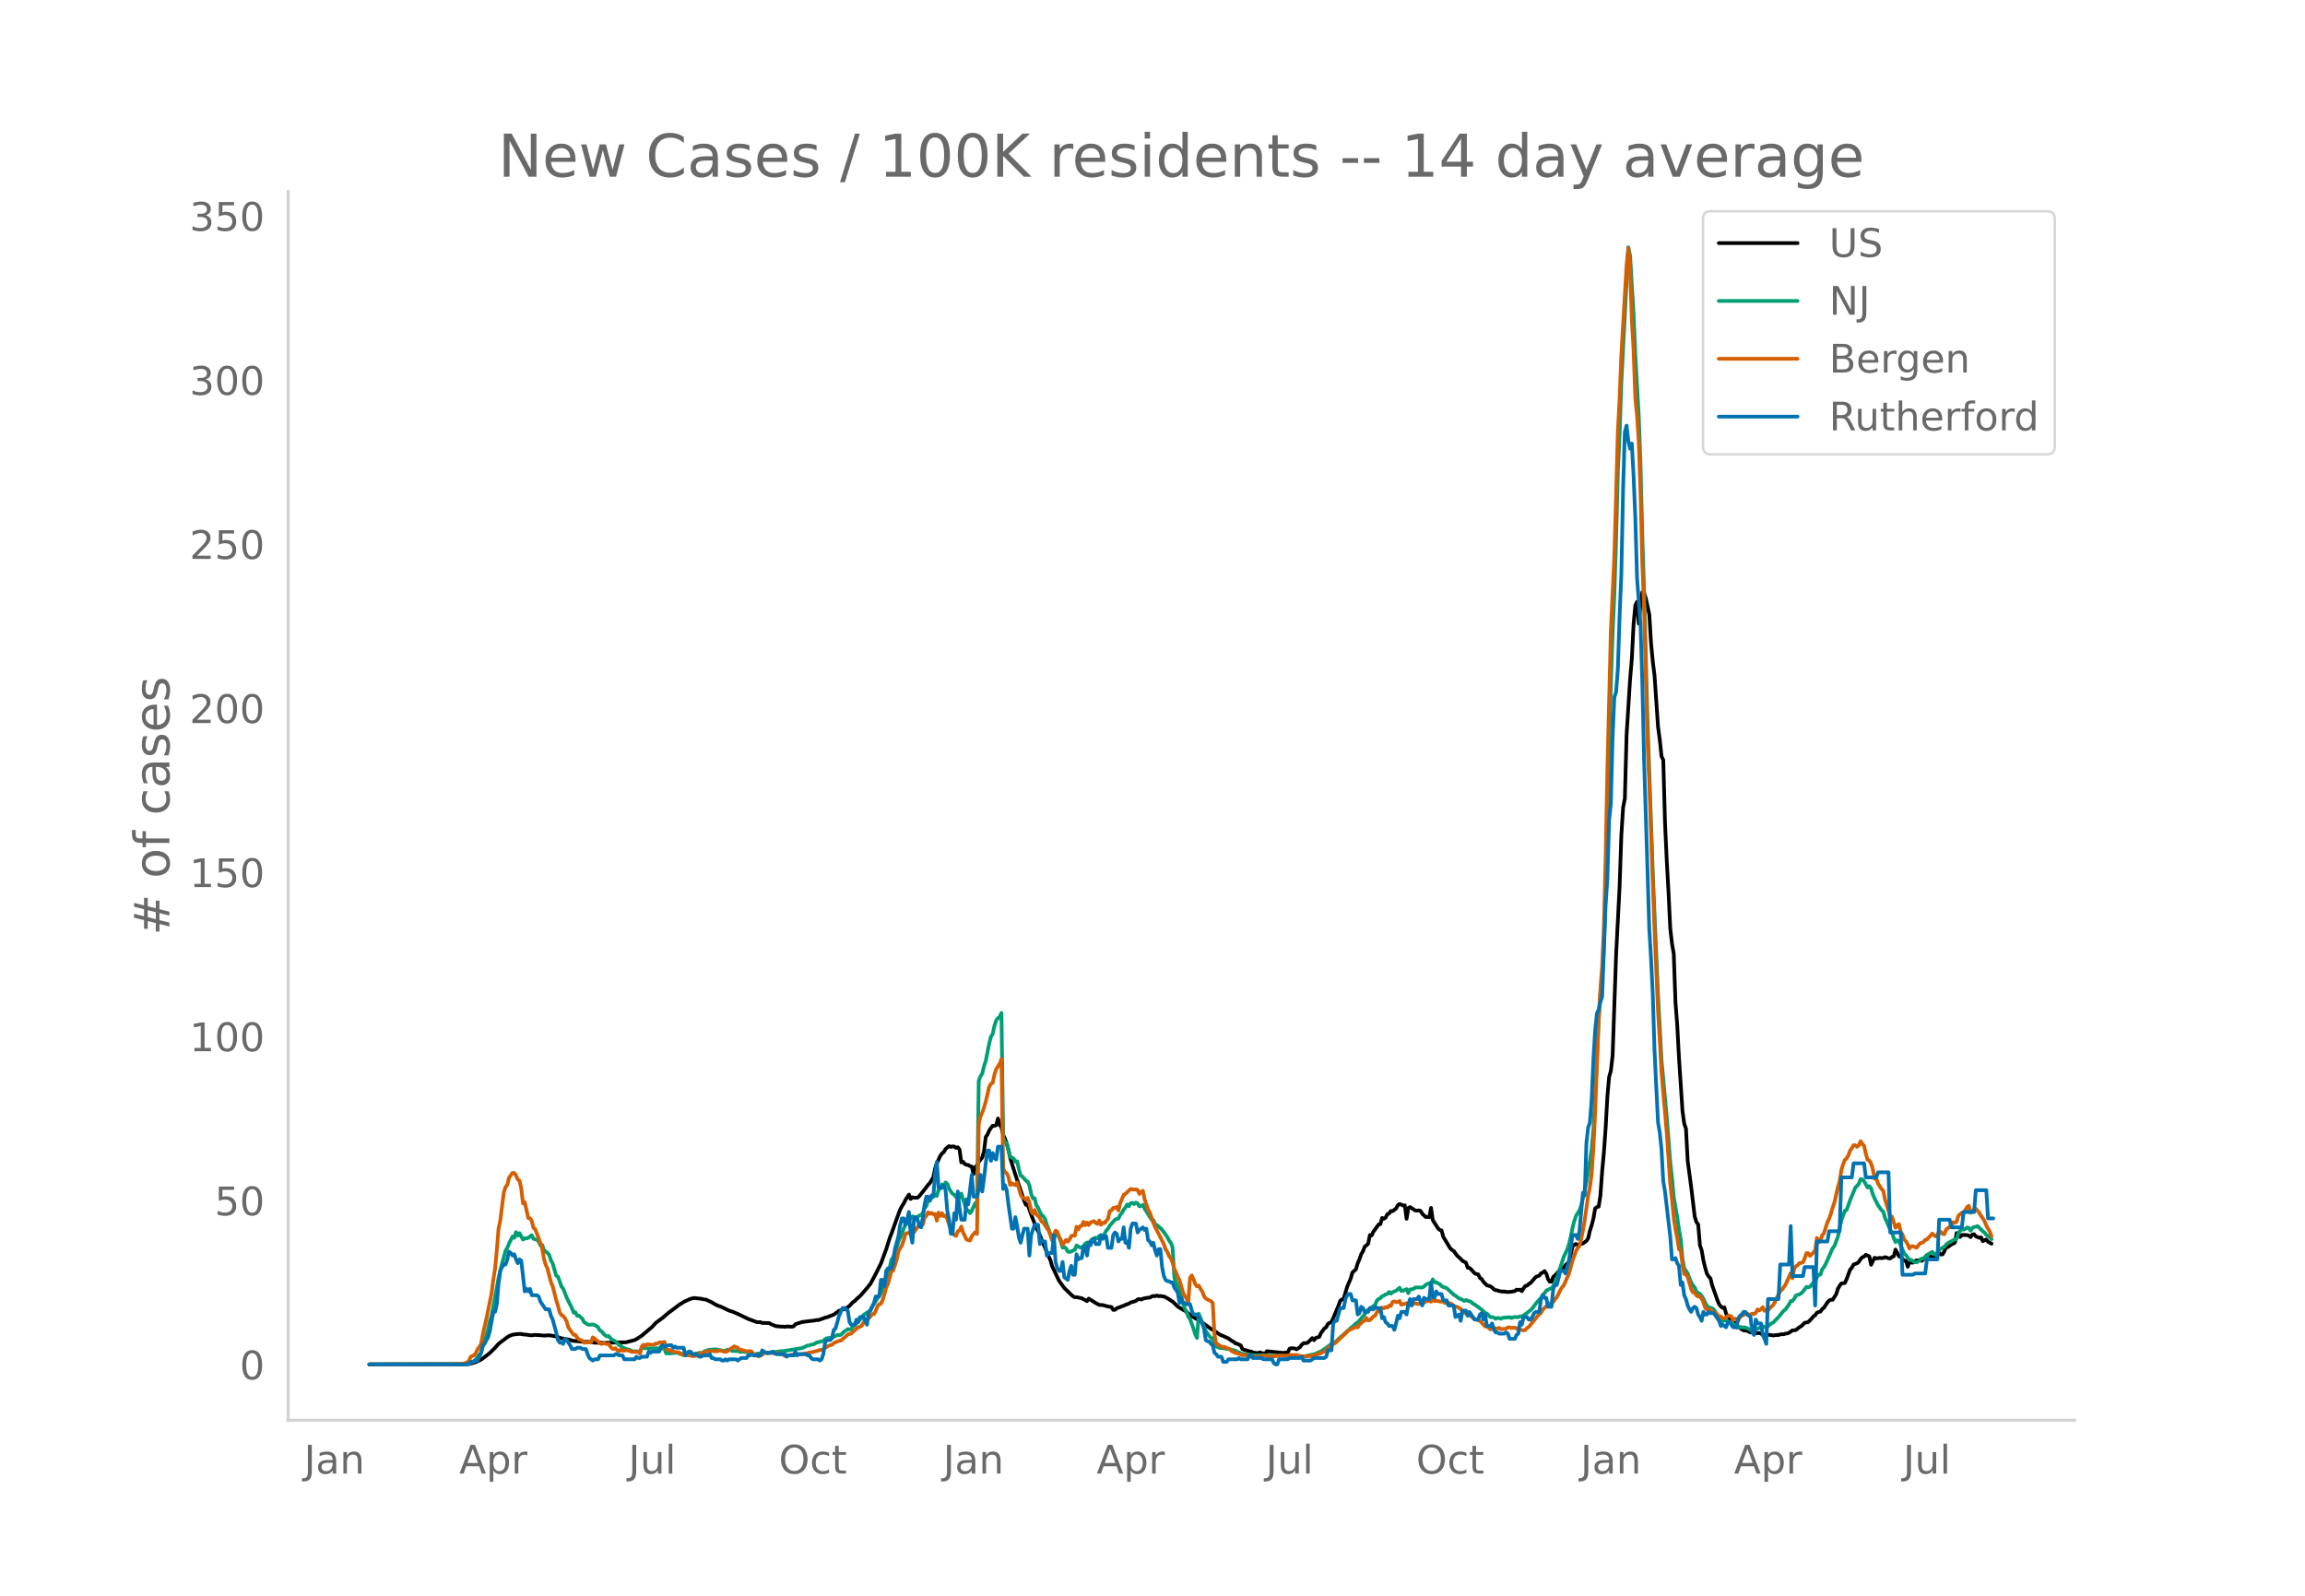 <svg height="864" viewBox="0 0 936 648" width="1248" xmlns="http://www.w3.org/2000/svg" xmlns:xlink="http://www.w3.org/1999/xlink"><defs><style>*{stroke-linecap:butt;stroke-linejoin:round}</style></defs><g id="figure_1"><path d="M0 648h936V0H0z" style="fill:#fff" id="patch_1"/><g id="axes_1"><path d="M117 576.72h725.4V77.76H117z" style="fill:none" id="patch_2"/><path clip-path="url(#pe4e12543d8)" d="m149.973 554.04 37.582-.082 2.836-.156 1.418-.275 1.418-.43 2.128-1.01 2.127-1.558 1.418-1.113 2.127-2.125 1.418-1.604 1.419-1.089 2.127-1.589.709-.468 1.418-.56 2.127-.277 1.419-.032.709.195 1.418.11 1.418.226.71.027 1.417-.173 2.128.146 1.418.137 2.127-.126 1.418.21 1.418.28 2.128.726 2.127.387.71.098 2.126.6 1.419.083 2.127.233 1.418.084.71-.043 2.835.346 3.546.053.709.12.71-.143 7.8-.183 3.545-.914 1.418-.827 1.418-.931 4.254-3.614 1.419-1.56 2.836-2.096 2.127-1.852 4.964-3.72.709-.361.71-.508 2.126-.988.71-.293 1.418-.33 2.127.246.709.045.71.196 1.417.216 2.128 1.033 1.418.827 1.418.693.709.166 3.545 1.705 1.419.427 2.836 1.232 3.545 1.724 3.546 1.31 1.418.006.71.306 2.836.049.709.442 2.127.863.709-.029.71.16 1.417-.01.71.141.708-.198 2.128.138.709-.185.709-.864 2.836-.893 3.546-.444 1.418-.168.709-.173.71.037 2.126-.707.71-.325.709-.127 2.836-1.096 2.127-1.555.71-.144.708-.372.71-.088.709-.514.709-.325.709-.544 1.418-1.545.709-.433.71-.772 1.417-1.219 1.418-1.587 1.419-1.675 1.418-1.751 2.127-3.99 2.127-4.26 2.128-5.782 1.418-4.537.709-1.77 2.127-5.973 1.418-3.834.71-1.334.709-1.084.709-1.426 1.418-2.2.709 1.76.709-.706.71.221 1.417-.059.71-.655 2.127-2.658 1.418-1.882.709-.722 1.418-2.349.71-3.545.708-2.166 1.418-3.022.71-.964.709-.549.709-1.266 1.418-1.154.709.342.71-.232.708.088.71.524.708-.234.71.92.709 5.209.709-.271.709.932.709.344.709.062.709.46.71.194.708 3.015.71-2.834.708-.634.71-1.46 1.418-1.785.709-2.518.709-5.796.709-1.017.709-1.63.71-1.082.708-.84.71-.01.708-.247.71-2.686.709 2.593.709.92.709 3.21.709 1.394.709 2.044.709 2.606.71 3.167 1.417 4.717 1.418 4.324 2.837 8.426.709 1.633.709-.021 1.418 3.973 2.127 5.507.71 1.23 1.418 3.417 2.836 6.83.71 1.45.708 2.51 2.837 5.978 2.127 2.924 2.836 2.736.71.637.708.374.71-.042 1.418.303.709.131 2.127 1.177.71-1.017 2.836 1.789 1.418.755 1.418.076 2.127.568 1.418.233.71 1.154.709-.025.709-.63 1.418-.494.709-.323.709-.19.71-.393 1.417-.485.71-.485 2.127-.589.709-.634.709-.152.709.198.709-.33 1.418-.322 1.418-.135.71-.438.709-.227.709.102.709-.283.709.297.709-.132.709.183.71.028 1.417.72 1.418.93.71.417 2.127 2.059 2.127 1.307.71.34 2.836 2.226 2.127 1.286.709.313 4.964 3.573 1.418.842 2.127 1.505 1.418.555 2.127.985 1.419 1.057.709.27.709.687.709.153 1.418.64.71 1.538 2.836.89.709.08.709.346 1.418.246.709.019.71-.28.708.311.71.071.708.211.71-1.064 6.381.69 1.418-.125.71-.045.709-1.53.709-.225 1.418.137.709.326 1.418-.884.71-1.002.708-.59 1.419-.071.709-.575 1.418-1.431.709.84.709-.923 1.418-.422.71-1.583 1.417-1.874.71-.472.709-1.384.709-.401.709-.24 2.836-6.692.71-2.043 1.417-.903 1.419-4.79 1.418-3.308.709-2.473 1.418-1.24.71-2.483.708-1.603.71-2.048.708-1.172.71-1.877 1.418-1.19.709-3.577.709.174.709-1.516 2.127-2.938.71-.13.708-2.537.71.345.709-.446.709-1.422.709-.247.709-1.028.709.048 1.418-1.07.71-1.345.708-.462.71.236.709.387.709-.112.709 5.487.709-4.378.709-.385 2.127 1.396.71.075.708-.135.71.22.709 1.183 1.418 1.315.709-.062.709.13.709-3.805.71 4.964 2.126 3.356.71.648.709.154.709 2.618 2.836 4.666.71.695.708.41 1.418 1.938 1.419 1.276.709.785 1.418.739.709 2.062.709.051.71.637 1.417 1.58.71.309.708.107.71 1.47.709.432.709 1.14 1.418 1.424 1.418.39.71.526.708.7.71.349.708.08.71.286 1.418.214.709-.073.709.195 1.418.019 2.127-.336.71-.606.709.129.709-.131.709.626.709-1.178.709-.928.709-.137.71-.698.708-.392 2.127-2.453 1.419-.534.709-.941.709-.284.709-.604.709.978.71 2.258.708 1.065.71-.01.708-1.964.71-.545 1.418-1.549.709-.974.709-.496.709-.092.709-1.118.71-.616.708-.845.71-2.688.708-3.292.71-.774.709-.36.709.39 2.127-.613 1.418-.998.71-1.1.708-3.058.71-2.189.708-2.745.71-4.11.709-.547.709-.203.709-4.448.709-9.88.709-7.652.71-9.971.708-12.725.71-7.987.708-2.506.71-6.211 1.418-40.966 1.418-27.679.709-20.773.709-11.25.71-3.643.708-25.825 1.418-22.635.71-8.247.709-14.117.709-7.604.709-1.484.709 8.9.709-8.482.709-4.29.71.316.708 2.171 1.418 6.518.71 11.653.709 7.513.709 5.679 1.418 20.786.709 5.253.709 6.78.71 1.452.708 25.58.71 15.282.708 12.648.71 14.859.709 6.195.709 4.09.709 19.839.709 9.176.709 13.286 1.418 21.538.71 5.167.708 2.02.71 13.216 1.418 10.578 1.418 11.942.709 2.25.709.937.709 8.482.71 2.07.708 4.113.71 2.905.708 2.432.71 1.123.709.734.709 2.858 2.127 6.006.709 1.74.71.859.708.562.71-.214.708 2.584 2.128 3.297.709.414.709.079.709 1.703.709-.14 1.418 1.002.71.38.708.13.71-.03.709.49.709.242 1.418.03.709.31 1.418-.066.71.198.708.66.71-.175.708-.052 1.419.138 1.418.232 1.418-.216.71.06.708-.301 1.418-.063.71-.225.709-.098.709-.246 1.418-1.011.709.014.709-.184 1.418-1.107.71-.394 1.417-1.379 1.419-.278 1.418-1.458.709-.886.709-.467.71-.992.708-.332.71-.118.708-1.038.71-.56 1.418-2.123.709-.787.709-.332.709.018 1.418-2.234.71-2.235.708-1.212.71-.946 1.418-.198.709-1.565 1.418-3.82.709-.805.709-1.3 1.418-.496.71-.587.708-1.124.71-.754.709-.269.709-.709 1.418.63.709 3.412 1.418-2.86.71.283.708-.064.71-.183.708.16.71-.123.709-.303 1.418.442.709.083.709-.626.71-.272.708-2.704 1.418 2.73.71.209 1.418 1.582.709.054.709 2.404.709-1.94.709.241.71.035.708-.566.71-.356.708.004.71-.198.709.38 1.418-1.27.709-1.035.709.07.709.225.71.538.708.836.71-2.025.708-.235.71-.363.709.699.709-.126.709-1.25.709-1.797.709.138 1.418-1.105.71-.253.708-.438.71-3.91.708.581.71 1.018.709-.839 1.418.05.709.03.709.222.71.581.708-1.026.71-.143.708.887 1.419.585.709-.182.709 1.527 1.418-.68.709.98 1.418.728h0" style="fill:none;stroke:#000;stroke-linecap:round;stroke-width:1.5" id="line2d_1"/><path clip-path="url(#pe4e12543d8)" d="m149.973 554.04 38.29-.105 2.128-.352.709-.329.71-.17.708-.471.71-.618 1.417-1.877.71-.77.709-2.646.709-2.066 1.418-4.836.709-3.4.71-2.109 2.126-11.329.71-4.06 1.418-5.85 1.418-5.132.709-1.196.709-1.727 1.418-2.895.71.553.708-2.336.71 1.45.709-1.02 1.418 2.605.709-.536.709.086.709-.274 1.418-1.062.71 1.451 1.417.45.71.626.709 1.685.709-.216.709 2.035.709.656.709.456.71.915.708 2.122.71 1.347 1.417 4.887.71.416.709 1.818.709 2.216.709.79 1.418 3.709 2.127 4.205.71 1.91.708-.193.71 1.447.709-.096 1.418 1.333.709 1.336 1.418.934.71.135 1.417-.096.71.184 1.418.888.709 1.32.709.372.709.925.709.654.71.473.708-.184.71.834.708.649 1.419.736 1.418 1.498.709.346.709.602 2.127.858.71.062.708.447.71.235 1.418.024.709-.021.709.42.709-1.809.709-.043.71.163.708-.035.71.141 1.417-.06 2.837-.04 1.418.125.71-.1.708 2.064 1.418-.013.71-.032.709-.143.709.002.709-.138.709.221.709.36.709.03.71.43 1.417.002 2.837-.403 2.127-.515 1.418-.018.71-.686.708-.114.71-.377 1.418-.157h.709l.709-.142 1.418.26 2.127.42.71-.025.708-.485 1.419.227.709.33 1.418-.025.709.017.709.294.71.075.708-.173.71.21.708.036 1.419.38.709.374.709.227.709-.076.709-.298 2.127-.026.71-.298.708-.17.71.218 1.418-.29.709.027 3.545-.463.71.016 7.8-1.282 2.127-.994.709-.021.709-.341.709-.048.709-.271.709-.521 2.836-.639.71-.787.709-.34 1.418-.178.709.096.709-.57.709-.248.71-.382 1.417-.061 1.418-1.426.71-.384.709-.559.709.146.709-.193.709-1.12.709-.405 2.127-2.29.71-.62.708-1.25 1.419-.961.709-.189.709-.896.709-1.514.709-.858 2.127-3.529.71-.902.708-2.283.71-1.495.709-2.08.709-1.524 1.418-6.2.709-.911.71-2.36.708-1.727.71-2.379 1.417-3.142.71-2.095.709-1.632.709-.534 1.418-2.116.709-.748.71.59.708.75.71-1.041.708-.622.71-.267.709-.655.709-2.183.709-.702.709-2.21.709.02.709-1.287.71-.433.708-.694.71.477.708-2.612.71-.338.709-1.723.709.686.709-1.499.709.577.709 1.894.709 1.214.71.916.708.42.71.936.708-.371.71.446.709-1.511.709 2.401 1.418 4.167.709.331.709 1.054.71-.902.708-1.72.71-1.414.708 1.613.71-51.356.709-1.78.709-1.118.709-2.974.709-2.102 1.418-7.22.71-2.78.708-.995.71-3.387.708-2.139.71-.926.709-.523.709-1.57.709 50.624.709 1.755.709.442 1.418 5.629 1.418.682.71 1.28.708-.204.71 3.288.709 2.514.709.407 1.418 1.685.709.363.71 1.583.708 3.352.71 1.885.708-.03.71 2.827.709 1.007.709 1.696.709 1.285.709.471.709 1.168.709 2.416.71 1.626 1.417 4.49.71-.518.708-1.927.71.014.709 1.267.709 1.75.709 2.465.709-.153.709.449.71 1.342.708.086.71-.147.708-.405.71-.238.709-1.818 1.418.816.709.09.709-.7.709-.904.71-.524.708.426.71-1.038.708-.704 1.419-.628.709.287.709-.986.709.343.709-.458.709-.666.71-1.37.708-.744.71-1.272 2.127-2.4.709-.344.709-.14.709-1.481.709-.857.709-1.28.71-.857.708-1.238.71.69.708-1.218.71-.146.709.497.709-.604.709.343.709 1.17.709-.156.709-.416.71 1.507 2.835 4.554.71.112.709 1.811.709.159 1.418 1.26.709.694 2.127 2.937.71 1.457.708.874.71 1.814.709 12.304.709 1.961 1.418 3.35 1.418 5.206.71 2.09.708 1.287.71 1.966.708 1.014 1.419 3.948.709 2.286.709 1.452.709-9.813 1.418 3.416 1.418 3.59 1.418 2.006.71.681.709.385.709 2.234.709.913 1.418.63 1.418.094 1.418.281 1.419.098.709.419.709.025.709.161.709.522.709.184 1.418.684 2.127.007 1.419.434 1.418.047 2.127.012 1.418-.108 2.128.235 2.127.103.709-.09.709.075 1.418-.067 3.546.294 1.418-.027 3.545.096 1.418-.132 3.546-.792.709-.197 1.418-.723.71-.243 1.417-.985 1.419-.993.709-.59 2.127-1.125 2.127-1.97 1.418-1.215 2.128-1.877.709-.772.709-.468 1.418-1.34.71-.365 2.126-2.519.71-.777.709-1.48 1.418-.828 2.127-1.62.71-1.707.708-.664.71-.301.708-.818.71-.244.709-.458.709-.214.709-.802.709.676.709-.618 1.418-.547 1.418-1.207.71 1.291.709-.096 1.418-.634.709 1.611.709-1.484 1.418-.244.71-.6 2.836.068.709-.446.709-.685.709-.401.709-.21.709.352.71-1.94.708 1.228.71-.045.708.46.71.278.709.79.709.413.709.161.709.298 2.836 2.652.71.404 1.417 1.09.71.2 1.418.828.709-.346 2.127.752.71.739.708.31 2.837 2.069 1.418 1.439.709.175 1.418 1.43.71.011.708.181.71.49.708-.35.71.082.709.238.709-.342 2.836-.277.71.344.708-.282.71-.15 1.418.108.709-.374.709.152 1.418-.99 2.127-1.661.71-.697 1.417-1.954 1.419-1.577.709-.74.709-1.26.709-.612.709-1.101 1.418-.724.71-.18.708-.942.71-1.62.709-1.33 1.418-4.514 1.418-4.404 1.418-2.953.71-2.197.708-2.964.71-3.557.708-2.793.71-2.115 1.418-2.34.709-1.93 1.418-6.103.71-3.462 1.417-8.525.71-4.87.708-8.196 1.419-27.845.709-15.952.709-11.057.709-6.915.709-11.614.71-23.024 1.417-58.17.71-26.52.708-20.477.71-15.698.709-22.634.709-27.198.709-15.156.709-20.92 2.836-54.733.71 3.427 1.418 23.704.709 16.645 1.418 25.369.709 19.817.709 28.261.71 21.638 1.417 53.963 2.128 61.32 2.127 49.39 1.418 26.522 2.127 23.147 1.418 18.245.71 6.39.709 7.9 1.418 8.062.709 5.142.709 3.785.71 8.08.708 3.737 1.418 2.16.71 2.01.709 1.607.709 1.25.709.768.709 1.783 1.418.9.71.752.708 1.245.71 1.546.708 1.232.71.833.709-.121.709.34.709.488.709 1.14.709 1.57.709.937.71.273.708.806.71-.272.708.008.71.217.709.397.709.203 2.127 1.645.709.415.71-.271.708.209.71-.098 1.417.333 1.419.813.709-.256.709-.078.709.068 2.127-.944.71-.298.708.336.71-.412.709.006 1.418-1.21.709-.276 1.418-1.511.71-.705 2.126-2.607.71-.51 1.418-2.012.709-1.353.709-.062.709-.914.709-1.338 1.418-.422.71-.41.708-.737 1.419-1.883.709.137.709-.21 1.418-1.67.709-.46.71-1.779.708-.973.71-.032.708-2.164.71-.885.709-1.239 2.836-6.446.709-.883 1.418-3.759 1.418-6.708 1.419-3.849.709-.328 1.418-3.95 2.127-5.148.71-.662.708-.875.71-1.855.708.078.71.746 1.418 2.561.709-.577.709.973.709 2.352.71 1.66 1.417 2.824 1.418 1.976.71.594.709 2.607.709 1.434 1.418 3.481.709.848.71 2.45.708 1.536.71-.753.708.527 2.128 4.901.709.662 1.418 1.925.709-.042.71.554.708.397.71.065.708-.4 1.419-1.106.709-.08.709-.764.709-.152.709-1.003.709-.297.71-.451.708.708.71.512.708-.75.71-1.278.709-.536 1.418-.755.709-.865.709-.607 2.836-1.546.71-.212.708-2.282.71-.95.709-.657.709.175.709-.329.709-.554.709.234.71 1.08.708-1.113.71-.364.708-.119.71-.249 2.127 2.086.709.544.709.905 1.418.906.71.866h0" style="fill:none;stroke:#009e73;stroke-linecap:round;stroke-width:1.5" id="line2d_2"/><path clip-path="url(#pe4e12543d8)" d="m149.973 554.04 34.745-.071 3.546-.256 1.418-.53.709-.49.709-1.665.71-.45.708-.204.71-.96.708-1.541.71-.92.709-1.163.709-3.932 1.418-6.27 2.127-10.394.71-5.473.708-4.503.71-7.372.708-8.925.71-3.39 1.418-11.252.709-2.277.709-.837.709-2.92 1.418-1.961.71.05.708.95.71 1.665.709.45.709 3.195.709 6.065.709-.5 1.418 6.423.71.112.708 1.082.71 2.768.708.602 1.419 3.717.709 1.91.709 2.317.709 4.054.709 2.39.709 1.592 1.418 5.514.71 1.705 1.417 5.555.71 2.185.709 2.86.709 1.04.709.41.709.857.709 1.389.71 2.389 1.417 2.022.71.98.708-.01.71 1.174.709.653 1.418.552.709.817.709-.113 2.127.02.71-2.092 1.418 1.153.709.552.709.694.709.327.709-.48.709.337.71.153.708-.143.71 1.185.708.725.71.275.709-.347.709.848.709.418.709-.755.709.49h.709l.71-.225 1.417.276.71.378 2.836.081.709.674.709-2.869.709-.745.71.52.708-.674 2.127.194.71-.06.709-.41.709-.01.709-.5.709-.03.709.112.71-.286.708 2.89.71.418.708-.092.71.562.709.01.709.327 1.418.102.709.429.709.174.71.633.708-.245.71.03 1.417.307.71.275 1.418-.204 2.127-1.072.71.02.708-.449.71-.092.708-.265.71.234.709-.398.709.164 1.418.081.709-.275.709-.092 1.418.46.71.101.708-.204.71-.592 1.418-.899.709-.52 1.418.582.709.776.71.04 2.126.623 1.419-.112.709.235.709 1 .709.164 1.418.786.71-.398.708-.266.71-.806.708-.072.71.317.709-.235.709-.02 1.418.255 1.418-.153.71.367 1.417.204.71.623.708-.05.71-.246.709-.04.709-.235.709.102.709-.01.709-.266 2.127.02 1.418-.347.71-.04.709-.307 1.418-.163 2.836-.868.71.01.708-.255 1.419-1.021.709-.45 1.418-.388.709-.694 2.127-.899.71-.112 2.127-1.746.709-.735 1.418-.388.709-.746.709-.54.71-.746.708-.46 1.418-.612.71-1.369 1.418-1.245.709-.45.709-.765.709-.95.709.01.71-1.276.708-1.869.71-.929.708-.153.71-1.573.709-2.267.709-2.767.709-1.46 1.418-5.064.709-.358 1.418-4.34.71-3.44 1.417-2.42.71-1.981.709-2.635.709-.357 1.418-.266.709-2.001.71 1.807 1.417-2.042.71-.664.708.235.71-.592.709-2.798.709-.704.709-1.42.709.613.709-.398.71.572.708-.082.71 2.675.708-3.257.71 1.348.709-1.103.709 1.215.709-.266.709 1.359.709 2.256 1.418 3.42.71.848.708.388.71-1.878.708-.368.71-1.562.709 2.358 1.418 2.9.709.256.709.132.71-1.725 1.417-1.634.71.694.708-44.642.71-3.022.709-1.542.709-2.053.709-2.45 1.418-6.076.71-1.164.708-.388.71-3.38.708-2.164 1.419-2.237.709-1.838.709 44.336.709 1.522.709.418.709 1.552.71 3.278.708-.704.71.5.708.235.71-1.103 1.418 5.014.709 1.164.709.224.709.644.709-.766.71 1.848.708 3.584.71 1.031.708-1.51.71 1.827.709.541.709.899.709 1.44.709.387.709 1.195 1.418 1.98.71 1.655.708 2.134.71-2.113.708-1.583.71.439.709 2.022.709 1.337.709 2.053 1.418-2.094.71.715.708-.858.71-1.47.708-.153.71.082.709-3.635.709 1.072.709-1.318.709-.163.709-1.603.709 1.358.71-1.062.708 1 .71-1.061 1.417-.52.71.734.709.368.709-1.389.709 1.756.709-.786.709.092 1.418-1.715.71-3.145.708-.307.71-.99.709.02.709-.418.709 1.419.709-2.971 1.418-3.34.71-.398 1.417-1.358.71-.633 1.418.256.709-.072.709.225.709 1.582.709-.776.709-.48.71 3.503 1.417 4.125.71 1.256 1.418 4.135.709 1.716 1.418 2.675 2.127 4.258.71 2.093.708 1.052.71 1.644.708.98.71 1.757.709 2.47.709 1.481.709 1.869.709 1.358 1.418 4.911.71 1.501.708.899.71 1.603.708-9.935.71-.99.709 1.592.709 1.95.709.91.709-.338.709 1.389.71 1.031.708 1.88.71.928.708.43.71.295.709.45.709.633.709 12.804.709 3.86.709.153.709.623.71.327 1.417.153.71.46.708.132.71.429.709.725 1.418.653 2.127.562.71.408.708-.132 1.418.214 1.419.49.709.082 2.836-.204.71-.215 2.126-.122.71.275 1.418.133 2.836-.408 1.418-.03 1.418.101 1.419-.306 2.836.01 2.127.51 1.418.062 2.128-.174 1.418-.214 2.836-.98 1.418-.674.71-.592 1.418-1.46.709-.338.709-.592.709-.388.71-.541 1.417-1.41 2.128-1.95.709-.827.709-.52 2.127-.98.71-.266.708.102.71-1.133.708-.552.71-.745.709-.296.709-1.072.709.98.709-.102 1.418-1.532.71-.265.708-1.44.71-.684.708-.5.71-.685.709.307.709-.5.709.163.709-.797.709.153.709-1.572.71-.296.708.286.71.01.708-.44.71 1.492.709-.215.709-.071.709-.307.709 1.256.709-.806 1.418-.358.71-.02 1.417.265.71-.316.709-.03.709-.225.709-.5.709-.062.709-.204.709.378.71-1.032.708.756 1.418-.01.71.214.709.082.709-.174.709.715 1.418.04.709.062.71.378.708.766.71.224.708.072 1.419.868.709 1.062.709.439.709.214.709.715.709.122.71.388.708.705.71.541.708.051.71.358.709.224 2.127 2.308.709-.082 1.418 1.246.71-.541.708-.123.71.388.708-.092.71-.234.709.52.709-.122.709.081.709-.224.709-.409.71-.092.708.297 1.418-.194 1.419.755 2.127.398.709-.122.709-.868.71-.398 4.254-5.27.709-.428.709-1.297 2.127-2.134.71-.49.708.02.71-.51.708-1.113.71-.786 1.418-2.86.709-1.184.709-.796 2.127-4.759 1.418-5.268 1.419-3.89.709-1.267.709-.817.709-2.93.709-3.41.709-4.034 1.418-10.068.71-3.503.708-5.299.71-10.589.709-14.346 1.418-38.087.709-11.988.709-9.19.709-15.806.71-28.202.708-35.616 1.418-56.773 1.419-30.112 1.418-50.748.709-13.336.709-17.828 2.127-36.412.71-6.893.708 8.465.71 20.412.709 12.457.709 19.32.709 7.249.709 10.854.709 20.412.709 28.53.71 18.215 1.417 54.241.71 16.552 2.127 60.01 1.418 32.9.709 11.63.709 13.478 2.127 24.394 1.418 20.728.71 6.361.709 7.577.709 4.493.709 3.594.709 4.564.709.531.71 5.606.708 3.952.71.081.708 1.154 1.419 4.912.709 1.286.709.082.709 1.195.709.418.709-.153.71 1.072.708 1.41.71 2.225.708.797.71-.123.709.051 1.418 1.41.709-.062 1.418 1.43.71.03.708.838.71-.133.708-.368.71-.561.709-.051.709.275.709 1.563.709-.664.709.286.709.45.71-1.471 2.126-1.154.71-.164.709.44.709-.082.709-.337.709.194.709-.541.709-1.348.71.378.708-.49.71-.838.708 1.511.71-.306.709.143.709-.909 1.418-1.347.709-1.205 1.418-3.115.71-1.215.708-.664 1.418-1.98 2.128-4.749.709 2.104.709-4.003.709-.868.71-.429.708-.867.71-.041.708-.245.71-1.634.709-2.104.709.031.709 1.093 1.418-1.318.709-1.102.71-4.881.708 1.817.71-.857.708-2.053.71-.776 1.418-4.452.709-1.542.709-1.97.709-2.482.709-2.021 1.418-6.25.71-2.41.708-4.564.71-2.338.709-1.787.709-.633.709-1.205.709-1.91.709-1.01.709-1.205.71.051.708.603.71-.603.708-1.664.71 1.041.709.838.709 3.165.709 2.532.709.225.709 1.225.709 2.308.71 3.88.708-.01.71 1.92 1.417 2.287.71.684.709 3.553 2.127 6.872.709.102 1.418 4.514.71-1.062.708-.419.71 3.196.709 1.031.709 2.073.709.684.709 1.226.709 1.715.709-.888.71-.082 1.417.643 1.418-1.736 1.419-.571.709-.92.709-.102.709-.867.709-.644.71-.888 1.417 1.144.71-.746.708-1.225.71.071.709.868.709.092.709-1.92.709-.48.709-.622.71-.399.708-1.419.71.235.708-.45.71-2.368.709-.705.709-.54.709.03 1.418-2.359.709-.51.71 2.828.708-.49.71-.889.708-.255.71.909.709.694.709 1.338.709.878.709 1.246.709 1.766 1.418 2.492.71 1.817h0" style="fill:none;stroke:#d55e00;stroke-linecap:round;stroke-width:1.5" id="line2d_3"/><path clip-path="url(#pe4e12543d8)" d="M149.973 554.04h40.418l.709-1.04h1.418l.71-.52h.708l1.419-3.12.709-3.12.709-.521.709-1.56.709-1.04.709-2.6 1.418-7.801h.71l.708-3.12.71-8.322.709-5.2.709-1.56.709-1.04h.709l.709-2.08.709-3.121.71.52.708 1.04.71-.52.708 2.08.71 1.56.709-1.56.709.52 1.418 12.482.709-1.04.709 1.04.71-1.04.708 2.6h2.127l.71.52.709 2.08 2.127 3.12h1.418l.71 2.6.708 1.56 1.418 5.202.71 3.12.709 1.04h.709l.709.52.709-2.08.709.52 1.418 2.08.71 1.56h1.417l.71-.52h1.418l.709.52h1.418l.71 2.08.708 1.56 1.418 1.04.71-.52h1.418l.709-1.56h5.672l.71-.52h.709l.709.52h1.418l.709 1.56h4.255l.709-1.04.709.52h.709l.709-.52h2.127l.71-2.08.708.52.71-.52h2.836l.709-2.08.709-.52.71.52h.708l.71-.52h1.417l.71 1.04.709-.52.709.52h2.836l.71 3.12.708-1.04.71-.52h.708l.71 1.04h1.418l1.418 1.04h.709l.71-.52h2.126l.71-.52.709 1.56h.709l.709.52h2.127l.71.52h.708l.71-.52.708.52.71-.52h2.836l.709.52 1.418-1.04h2.127l.71-1.04h.709l.709-.52.709.52h2.836l.71-2.08 1.417 1.04h2.128l.709-.52 1.418 1.04h3.545l.71 1.04.709-.52h2.127l.709-1.56.709 1.56.71-.52h2.835l.71.52h.709l.709 1.04.709.52h2.127l.71.52.708-.52.71-2.08.708-4.68.71-1.04h1.418l.709-1.04.709-3.12.709-.52 1.418-5.201 1.418-3.12h.71l1.418 1.04.709 4.68.709 1.04h1.418l.71-2.08.708 1.04.71-2.08h1.417l1.419 3.12.709-5.2.709-.52 1.418-3.12.71-2.601h1.417l.71-6.76h.708l.71 2.6.709-6.241.709-1.04h1.418l.709-2.08.71-5.721 1.417-5.201.71-4.68.708-2.6h.71l.709 2.6.709-2.08.709-3.121.709 8.84.709 3.641.71-10.4h.708l.71 1.04.708 2.6.71.52.709-4.16.709-5.201.709-3.12h.709l.709 1.56.709-2.08.71.52.708-9.362.71-4.68.708 10.4h1.419l.709-1.04.709 2.08.709 8.322.709 3.64.709 5.72h.71l.708-8.32.71 2.6.708-11.441.71 6.76.709 4.681h1.418l.709-8.32.709 2.08 1.418-11.962.71 8.841h1.417l.71-3.12.709-5.72.709 6.76.709-5.2.709-6.241.709-5.201h.709l.71 4.16.708-3.12.71 2.08.708.52.71-5.2h1.418l.709 17.162.709-1.56.709 2.08.709 5.72 1.418 9.882h.71l.708-4.68.71 3.64.709 4.68.709 2.08.709-3.12.709-2.6h1.418l.71 10.92.708-8.32 1.418-4.16h1.419l.709 7.8.709-1.56.709.52h.709l.709 5.72.71-1.04h1.417l.71-7.28.708 10.921.71 2.6.709 1.04h.709l.709-3.64.709 6.24 1.418 1.041.71-3.64.708-2.08.71 3.64h.708l.71-8.321.709 2.08.709-.52h.709l.709-4.68h.709l.71 3.64.708-5.2.71 1.04.708-2.08.71-.52.709 2.08h1.418l.709-3.641.709 1.56.709-1.04h.71l.708 4.68h1.418l.71-5.2.709-1.04.709.52.709 3.12.709-1.04h.709l.709-4.68.71 6.24.708-.52.71 2.6.708-7.8.71-2.08h1.418l.709 3.64.709-1.04 1.418-1.04h0l.71 1.04.708-.52.71 4.68.708.52.71 1.56.709-1.04.709 3.12.709 2.08.709-2.6h.709l.709 7.281.71 3.64.708 1.561.71.52h.708l.71.52h.709l.709 2.08 1.418 2.08.709 4.161.709-2.08.71 2.08h.708l.71.52h1.417l.71 2.6.709 1.56h1.418l.709 1.04.709 1.561.71 1.04.708 2.08.71 4.68.708.52h.71l.709 1.041.709.52.709 3.12.709.52.709 1.04h1.418l.71 2.08h1.417l.71-1.04h3.545l.709-.52.71.52h2.835l.71-1.56h.709l.709 1.04h3.545l.71.52h3.545l.709 1.56.709.521h.709l.71-2.08h3.545l.709-.52h4.254l.71-.52.708 1.56h2.837l1.418-1.04h4.254l.71-.52.709-2.6h1.418l.709-10.922.709-1.04h.71l1.417-5.2h1.418l.71-3.641.709-1.56.709-.52h.709l.709 2.6h1.418l.71 5.72.708-.52.71-2.6.708.52.71 1.56h1.418l.709-1.56.709.52h.709l.71-1.04.708.52h1.418l.71 4.16.709-.52.709 2.081.709.52.709 1.04h1.418l.71 1.56.708-2.6.71-3.12.708 1.04.71-2.6h1.418l.709 1.04.709-4.16.709-2.081.709 2.6.71-2.6h1.417l.71-1.04.708 2.08.71 1.56.709-3.12.709.52h1.418l.709-6.76.71 5.72.708.52.71-2.6.708 1.04h1.419l.709 2.6h1.418l.709 2.08h2.127l.71 4.68 1.417-1.04.71 2.601.709-4.16h1.418l.709 2.08.709-1.56 2.127 3.12h1.418l.71-2.08.709-.52.709 2.6.709-2.08.709 4.68h1.418l.71-1.04.708 2.6.71 1.04h.708l.71.52h2.127l.709-.52.709.52.71 2.08h2.126l.71-1.56.709-.52.709-4.68.709 1.04.709-3.12h1.418l.71 1.04h.708l.71-1.04.708-1.56.71-.52h1.418l.709-5.201.709-1.56.709 1.04h.709l.71 3.64h1.417l.71-7.28.708-1.56h.71l.709-2.601.709-3.12h1.418l.709 1.04 1.418-5.2 1.418-10.402h1.419l.709 1.56.709-3.12 1.418-15.602.709 1.04.71-21.322.708-6.241.71-2.08.708-9.361.71-16.122.709-11.962.709-6.76.709-1.56.709-3.12.709-2.081 1.418-37.444.71-10.402.708-23.922.71-6.761.708-27.043.71-16.122.709-2.08.709-9.361.709-21.323.709-17.162.709-34.324.71-23.403.708-2.6.71 6.24.708 3.121.71-2.08.709 13.002.709 17.161.709 24.443 1.418 19.242.709 22.883.71 31.204 1.417 45.765.71 23.403.708 11.961.71 14.562.709 22.882 1.418 29.124.709 4.16.709 6.761.71 13.001.708 4.16 2.127 18.203.71 9.361h.709l.709-.52.709 2.08.709 1.04.709 7.801.71-1.04.708 5.2.71 1.56.708 2.601.71 1.56.709 1.04.709-1.56.709-.52.709.52.709 2.6.709 1.04.71 1.561.708-3.64.71 1.04h.708l.71-1.04.709.52h1.418l2.127 3.12.71 2.08.708-.52 1.418 1.04.71-2.08h.709l1.418 2.08h1.418l.709-3.64.71-1.04.708-.52.71-1.04h.708l.71 1.04 1.418 1.04.709 6.24.709 1.04.709-6.24.709 1.56h1.418l.71 4.68.708 1.56.71 2.081.709-18.202h4.254l.71-14.042h3.545l.709-15.601.709 20.282h4.254l.71-3.64h3.545l.709 15.601.71-26.003h4.254l.709-4.16h4.254l.71-21.843h4.254l.709-5.72h4.255l.709 5.72h4.254l.71-2.08h4.254l.709 24.443h4.254l.71 17.162h4.254l.71-.52h4.254l.709-5.72h4.254l.71-16.123h4.254l.71 3.12h4.254l.709-6.24h4.254l.71-8.841h4.254l.709 11.441h2.127" style="fill:none;stroke:#0072b2;stroke-linecap:round;stroke-width:1.5" id="line2d_4"/><path d="M117 576.72V77.76" style="fill:none;stroke:#d3d3d3;stroke-linecap:square;stroke-linejoin:miter;stroke-width:1.25" id="patch_3"/><path d="M117 576.72h725.4" style="fill:none;stroke:#d3d3d3;stroke-linecap:square;stroke-linejoin:miter;stroke-width:1.25" id="patch_4"/><g id="matplotlib.axis_1"><g id="xtick_1"><g style="fill:#696969" transform="matrix(.16 0 0 -.16 123.458 598.378)" id="text_1"><defs><path d="M9.813 72.906h9.859V5.078q0-13.187-5-19.14-5-5.954-16.094-5.954h-3.75v8.297h3.078q6.531 0 9.219 3.672Q9.813-4.39 9.813 5.078z" id="DejaVuSans-74"/><path d="M34.281 27.484q-10.89 0-15.093-2.484-4.204-2.484-4.204-8.5 0-4.781 3.157-7.594 3.156-2.797 8.562-2.797 7.485 0 12 5.297 4.516 5.297 4.516 14.078v2zm17.922 3.72V0H43.22v8.297Q40.14 3.328 35.547.953q-4.594-2.375-11.234-2.375-8.391 0-13.36 4.719Q6 8.016 6 15.922q0 9.219 6.172 13.906 6.187 4.688 18.437 4.688h12.61v.89q0 6.203-4.078 9.594-4.078 3.39-11.453 3.39-4.688 0-9.141-1.124-4.438-1.125-8.531-3.375v8.312q4.921 1.906 9.562 2.844 4.64.953 9.031.953 11.875 0 17.735-6.156 5.86-6.14 5.86-18.64z" id="DejaVuSans-97"/><path d="M54.89 33.016V0h-8.984v32.719q0 7.765-3.031 11.61-3.031 3.858-9.078 3.858-7.281 0-11.484-4.64-4.204-4.625-4.204-12.64V0H9.08v54.688h9.03v-8.5q3.235 4.937 7.594 7.374Q30.078 56 35.797 56q9.422 0 14.25-5.828 4.844-5.828 4.844-17.156z" id="DejaVuSans-110"/></defs><use xlink:href="#DejaVuSans-74"/><use x="29.492" xlink:href="#DejaVuSans-97"/><use x="90.771" xlink:href="#DejaVuSans-110"/></g></g><g id="xtick_2"><g style="fill:#696969" transform="matrix(.16 0 0 -.16 186.478 598.378)" id="text_2"><defs><path d="M34.188 63.188 20.797 26.906h26.812zm-5.579 9.718h11.188L67.578 0h-10.25l-6.64 18.703h-32.86L11.188 0H.78z" id="DejaVuSans-65"/><path d="M18.11 8.203v-29H9.077v75.484h9.031v-8.296q2.844 4.875 7.157 7.234Q29.594 56 35.594 56q9.968 0 16.187-7.906 6.235-7.907 6.235-20.797T51.78 6.484q-6.218-7.906-16.187-7.906-6 0-10.328 2.375-4.313 2.375-7.157 7.25zm30.578 19.094q0 9.906-4.079 15.547-4.078 5.64-11.203 5.64-7.14 0-11.218-5.64-4.079-5.64-4.079-15.547 0-9.906 4.078-15.547 4.079-5.64 11.22-5.64 7.124 0 11.202 5.64t4.078 15.547z" id="DejaVuSans-112"/><path d="M41.11 46.297q-1.516.875-3.297 1.281Q36.03 48 33.89 48q-7.625 0-11.703-4.953-4.079-4.953-4.079-14.234V0H9.08v54.688h9.03v-8.5q2.844 4.984 7.375 7.39Q30.031 56 36.531 56q.922 0 2.047-.125 1.125-.11 2.484-.36z" id="DejaVuSans-114"/></defs><use xlink:href="#DejaVuSans-65"/><use x="68.408" xlink:href="#DejaVuSans-112"/><use x="131.885" xlink:href="#DejaVuSans-114"/></g></g><g id="xtick_3"><g style="fill:#696969" transform="matrix(.16 0 0 -.16 255.193 598.378)" id="text_3"><defs><path d="M8.5 21.578v33.11h8.984V21.922q0-7.766 3.016-11.656 3.031-3.875 9.094-3.875 7.265 0 11.484 4.64 4.234 4.64 4.234 12.656v31h8.985V0h-8.984v8.406Q42.047 3.422 37.718 1q-4.313-2.422-10.032-2.422-9.421 0-14.312 5.86Q8.5 10.296 8.5 21.578zM31.11 56z" id="DejaVuSans-117"/><path d="M9.422 75.984h8.984V0H9.422z" id="DejaVuSans-108"/></defs><use xlink:href="#DejaVuSans-74"/><use x="29.492" xlink:href="#DejaVuSans-117"/><use x="92.871" xlink:href="#DejaVuSans-108"/></g></g><g id="xtick_4"><g style="fill:#696969" transform="matrix(.16 0 0 -.16 316.25 598.378)" id="text_4"><defs><path d="M39.406 66.219q-10.75 0-17.078-8.016-6.312-8-6.312-21.828 0-13.766 6.312-21.781 6.328-8 17.078-8 10.735 0 17.016 8 6.281 8.015 6.281 21.781 0 13.828-6.281 21.828-6.281 8.016-17.016 8.016zm0 8q15.328 0 24.5-10.281 9.188-10.282 9.188-27.563 0-17.234-9.188-27.516-9.172-10.28-24.5-10.28-15.375 0-24.593 10.25-9.204 10.265-9.204 27.546t9.204 27.563q9.218 10.28 24.593 10.28z" id="DejaVuSans-79"/><path d="M48.781 52.594v-8.407q-3.812 2.11-7.64 3.157-3.828 1.047-7.735 1.047-8.75 0-13.593-5.547-4.829-5.532-4.829-15.547 0-10.016 4.829-15.563 4.843-5.53 13.593-5.53 3.907 0 7.735 1.046 3.828 1.047 7.64 3.156V2.094Q45.016.344 40.984-.531q-4.015-.89-8.562-.89-12.36 0-19.64 7.765-7.266 7.765-7.266 20.953 0 13.375 7.343 21.031Q20.22 56 33.016 56q4.14 0 8.093-.86 3.953-.843 7.672-2.546z" id="DejaVuSans-99"/><path d="M18.313 70.219V54.688h18.5v-6.985h-18.5V18.016q0-6.688 1.828-8.594 1.828-1.906 7.453-1.906h9.218V0h-9.218q-10.407 0-14.36 3.875-3.953 3.89-3.953 14.14v29.688H2.687v6.984h6.594V70.22z" id="DejaVuSans-116"/></defs><use xlink:href="#DejaVuSans-79"/><use x="78.711" xlink:href="#DejaVuSans-99"/><use x="133.691" xlink:href="#DejaVuSans-116"/></g></g><g id="xtick_5"><g style="fill:#696969" transform="matrix(.16 0 0 -.16 382.986 598.378)" id="text_5"><use xlink:href="#DejaVuSans-74"/><use x="29.492" xlink:href="#DejaVuSans-97"/><use x="90.771" xlink:href="#DejaVuSans-110"/></g></g><g id="xtick_6"><g style="fill:#696969" transform="matrix(.16 0 0 -.16 445.296 598.378)" id="text_6"><use xlink:href="#DejaVuSans-65"/><use x="68.408" xlink:href="#DejaVuSans-112"/><use x="131.885" xlink:href="#DejaVuSans-114"/></g></g><g id="xtick_7"><g style="fill:#696969" transform="matrix(.16 0 0 -.16 514.011 598.378)" id="text_7"><use xlink:href="#DejaVuSans-74"/><use x="29.492" xlink:href="#DejaVuSans-117"/><use x="92.871" xlink:href="#DejaVuSans-108"/></g></g><g id="xtick_8"><g style="fill:#696969" transform="matrix(.16 0 0 -.16 575.067 598.378)" id="text_8"><use xlink:href="#DejaVuSans-79"/><use x="78.711" xlink:href="#DejaVuSans-99"/><use x="133.691" xlink:href="#DejaVuSans-116"/></g></g><g id="xtick_9"><g style="fill:#696969" transform="matrix(.16 0 0 -.16 641.804 598.378)" id="text_9"><use xlink:href="#DejaVuSans-74"/><use x="29.492" xlink:href="#DejaVuSans-97"/><use x="90.771" xlink:href="#DejaVuSans-110"/></g></g><g id="xtick_10"><g style="fill:#696969" transform="matrix(.16 0 0 -.16 704.115 598.378)" id="text_10"><use xlink:href="#DejaVuSans-65"/><use x="68.408" xlink:href="#DejaVuSans-112"/><use x="131.885" xlink:href="#DejaVuSans-114"/></g></g><g id="xtick_11"><g style="fill:#696969" transform="matrix(.16 0 0 -.16 772.83 598.378)" id="text_11"><use xlink:href="#DejaVuSans-74"/><use x="29.492" xlink:href="#DejaVuSans-117"/><use x="92.871" xlink:href="#DejaVuSans-108"/></g></g></g><g id="matplotlib.axis_2"><g id="ytick_1"><g style="fill:#696969" transform="matrix(.16 0 0 -.16 97.32 560.119)" id="text_12"><defs><path d="M31.781 66.406q-7.61 0-11.453-7.5Q16.5 51.422 16.5 36.375q0-14.984 3.828-22.484 3.844-7.5 11.453-7.5 7.672 0 11.5 7.5 3.844 7.5 3.844 22.484 0 15.047-3.844 22.531-3.828 7.5-11.5 7.5zm0 7.813q12.266 0 18.735-9.703 6.468-9.688 6.468-28.141 0-18.406-6.468-28.11-6.47-9.687-18.735-9.687-12.25 0-18.718 9.688-6.47 9.703-6.47 28.109 0 18.453 6.47 28.14Q19.53 74.22 31.78 74.22z" id="DejaVuSans-48"/></defs><use xlink:href="#DejaVuSans-48"/></g></g><g id="ytick_2"><g style="fill:#696969" transform="matrix(.16 0 0 -.16 87.14 493.488)" id="text_13"><defs><path d="M10.797 72.906h38.719v-8.312H19.828v-17.86q2.14.735 4.281 1.094 2.157.36 4.313.36 12.203 0 19.328-6.688 7.14-6.688 7.14-18.11 0-11.765-7.328-18.296-7.328-6.516-20.656-6.516-4.593 0-9.36.781-4.75.782-9.827 2.344v9.922q4.39-2.39 9.078-3.563 4.687-1.171 9.906-1.171 8.453 0 13.375 4.437 4.938 4.438 4.938 12.063 0 7.609-4.938 12.047-4.922 4.453-13.375 4.453-3.953 0-7.89-.875-3.922-.875-8.016-2.735z" id="DejaVuSans-53"/></defs><use xlink:href="#DejaVuSans-53"/><use x="63.623" xlink:href="#DejaVuSans-48"/></g></g><g id="ytick_3"><g style="fill:#696969" transform="matrix(.16 0 0 -.16 76.96 426.858)" id="text_14"><defs><path d="M12.406 8.297h16.11v55.625l-17.532-3.516v8.985l17.438 3.515h9.86V8.296H54.39V0H12.406z" id="DejaVuSans-49"/></defs><use xlink:href="#DejaVuSans-49"/><use x="63.623" xlink:href="#DejaVuSans-48"/><use x="127.246" xlink:href="#DejaVuSans-48"/></g></g><g id="ytick_4"><g style="fill:#696969" transform="matrix(.16 0 0 -.16 76.96 360.227)" id="text_15"><use xlink:href="#DejaVuSans-49"/><use x="63.623" xlink:href="#DejaVuSans-53"/><use x="127.246" xlink:href="#DejaVuSans-48"/></g></g><g id="ytick_5"><g style="fill:#696969" transform="matrix(.16 0 0 -.16 76.96 293.596)" id="text_16"><defs><path d="M19.188 8.297h34.421V0H7.33v8.297q5.609 5.812 15.296 15.594 9.703 9.797 12.188 12.64 4.734 5.313 6.609 9 1.89 3.688 1.89 7.25 0 5.813-4.078 9.469-4.078 3.672-10.625 3.672-4.64 0-9.797-1.61-5.14-1.609-11-4.89v9.969Q13.767 71.78 18.938 73q5.188 1.219 9.485 1.219 11.328 0 18.062-5.672 6.735-5.656 6.735-15.125 0-4.5-1.688-8.531-1.672-4.016-6.125-9.485-1.218-1.422-7.765-8.187-6.532-6.766-18.453-18.922z" id="DejaVuSans-50"/></defs><use xlink:href="#DejaVuSans-50"/><use x="63.623" xlink:href="#DejaVuSans-48"/><use x="127.246" xlink:href="#DejaVuSans-48"/></g></g><g id="ytick_6"><g style="fill:#696969" transform="matrix(.16 0 0 -.16 76.96 226.966)" id="text_17"><use xlink:href="#DejaVuSans-50"/><use x="63.623" xlink:href="#DejaVuSans-53"/><use x="127.246" xlink:href="#DejaVuSans-48"/></g></g><g id="ytick_7"><g style="fill:#696969" transform="matrix(.16 0 0 -.16 76.96 160.335)" id="text_18"><defs><path d="M40.578 39.313Q47.656 37.797 51.625 33q3.984-4.781 3.984-11.813 0-10.78-7.422-16.703-7.421-5.906-21.093-5.906-4.578 0-9.438.906-4.86.907-10.031 2.72v9.515q4.094-2.39 8.969-3.61 4.89-1.218 10.218-1.218 9.266 0 14.125 3.656 4.86 3.656 4.86 10.64 0 6.454-4.516 10.079-4.515 3.64-12.562 3.64h-8.5v8.11h8.89q7.266 0 11.125 2.906 3.86 2.906 3.86 8.375 0 5.61-3.985 8.61-3.968 3.015-11.39 3.015-4.063 0-8.703-.89-4.641-.876-10.203-2.72v8.782q5.624 1.562 10.53 2.344 4.907.78 9.25.78 11.235 0 17.766-5.109 6.547-5.093 6.547-13.78 0-6.063-3.468-10.235-3.47-4.172-9.86-5.782z" id="DejaVuSans-51"/></defs><use xlink:href="#DejaVuSans-51"/><use x="63.623" xlink:href="#DejaVuSans-48"/><use x="127.246" xlink:href="#DejaVuSans-48"/></g></g><g id="ytick_8"><g style="fill:#696969" transform="matrix(.16 0 0 -.16 76.96 93.705)" id="text_19"><use xlink:href="#DejaVuSans-51"/><use x="63.623" xlink:href="#DejaVuSans-53"/><use x="127.246" xlink:href="#DejaVuSans-48"/></g></g><g style="fill:#696969" transform="matrix(0 -.2 -.2 0 68.8 379.813)" id="text_20"><defs><path d="M51.125 44H36.922l-4.11-16.313h14.313zm-7.328 27.781-5.078-20.265h14.265L58.11 71.78h7.813L60.89 51.516h15.234V44h-17.14l-4-16.313h15.53V20.22H53.079L48 0h-7.813l5.032 20.219H30.906L25.875 0h-7.86l5.079 20.219H7.719v7.468h17.187L29 44H13.281v7.516h17.625l4.985 20.265z" id="DejaVuSans-35"/><path d="M30.61 48.39q-7.22 0-11.422-5.64-4.204-5.64-4.204-15.453 0-9.813 4.172-15.453 4.188-5.64 11.453-5.64 7.188 0 11.375 5.655 4.203 5.672 4.203 15.438 0 9.719-4.203 15.406-4.187 5.688-11.375 5.688zm0 7.61q11.718 0 18.406-7.625 6.703-7.61 6.703-21.078 0-13.422-6.703-21.078-6.688-7.64-18.407-7.64-11.765 0-18.437 7.64-6.656 7.656-6.656 21.078 0 13.469 6.656 21.078Q18.844 56 30.609 56z" id="DejaVuSans-111"/><path d="M37.11 75.984V68.5h-8.594q-4.828 0-6.72-1.953-1.874-1.953-1.874-7.031v-4.828h14.797v-6.985H19.922V0H10.89v47.703H2.297v6.984h8.594V58.5q0 9.125 4.25 13.297 4.25 4.187 13.468 4.187z" id="DejaVuSans-102"/><path d="M44.281 53.078v-8.5q-3.797 1.953-7.906 2.922-4.094.984-8.5.984-6.688 0-10.031-2.047-3.344-2.046-3.344-6.156 0-3.125 2.39-4.906 2.391-1.781 9.626-3.39l3.078-.688q9.562-2.047 13.593-5.781 4.032-3.735 4.032-10.422 0-7.625-6.032-12.078-6.03-4.438-16.578-4.438-4.39 0-9.156.86Q10.688.296 5.422 2v9.281q4.984-2.594 9.812-3.89 4.829-1.282 9.579-1.282 6.343 0 9.75 2.172 3.421 2.172 3.421 6.125 0 3.656-2.468 5.61-2.453 1.953-10.813 3.765l-3.125.735q-8.344 1.75-12.062 5.39-3.704 3.64-3.704 9.985 0 7.718 5.47 11.906Q16.75 56 26.811 56q4.97 0 9.36-.734 4.406-.72 8.11-2.188z" id="DejaVuSans-115"/><path d="M56.203 29.594v-4.39H14.891q.593-9.282 5.593-14.142 5-4.859 13.938-4.859 5.172 0 10.031 1.266 4.86 1.265 9.656 3.812v-8.5Q49.266.734 44.187-.344 39.11-1.422 33.892-1.422q-13.094 0-20.735 7.61-7.64 7.625-7.64 20.625 0 13.421 7.25 21.296Q20.016 56 32.328 56q11.031 0 17.453-7.11 6.422-7.093 6.422-19.296zm-8.984 2.64q-.094 7.36-4.125 11.75-4.032 4.407-10.672 4.407-7.516 0-12.031-4.25-4.516-4.25-5.203-11.97z" id="DejaVuSans-101"/></defs><use xlink:href="#DejaVuSans-35"/><use x="83.789" xlink:href="#DejaVuSans-32"/><use x="115.576" xlink:href="#DejaVuSans-111"/><use x="176.758" xlink:href="#DejaVuSans-102"/><use x="211.963" xlink:href="#DejaVuSans-32"/><use x="243.75" xlink:href="#DejaVuSans-99"/><use x="298.73" xlink:href="#DejaVuSans-97"/><use x="360.01" xlink:href="#DejaVuSans-115"/><use x="412.109" xlink:href="#DejaVuSans-101"/><use x="473.633" xlink:href="#DejaVuSans-115"/></g></g><g style="fill:#696969" transform="matrix(.24 0 0 -.24 202.252 71.76)" id="text_21"><defs><path d="M9.813 72.906h13.28l32.329-60.984v60.984h9.562V0h-13.28L19.39 60.984V0H9.813z" id="DejaVuSans-78"/><path d="M4.203 54.688h8.985l11.234-42.672 11.172 42.672h10.593l11.235-42.672 11.187 42.672h8.985L63.28 0H52.688L40.922 44.828 29.109 0H18.5z" id="DejaVuSans-119"/><path d="M64.406 67.281v-10.39q-4.984 4.64-10.625 6.922-5.64 2.296-11.984 2.296-12.5 0-19.14-7.64-6.641-7.64-6.641-22.094 0-14.406 6.64-22.047 6.64-7.64 19.14-7.64 6.345 0 11.985 2.296 5.64 2.297 10.625 6.938V5.609Q59.234 2.094 53.437.33q-5.78-1.75-12.218-1.75-16.563 0-26.094 10.124-9.516 10.14-9.516 27.672 0 17.578 9.516 27.703 9.531 10.14 26.094 10.14 6.531 0 12.312-1.734 5.797-1.734 10.875-5.203z" id="DejaVuSans-67"/><path d="M25.39 72.906h8.297L8.297-9.28H0z" id="DejaVuSans-47"/><path d="M9.813 72.906h9.859V42.094L52.39 72.906h12.703L28.906 38.922 67.672 0H54.688L19.672 35.11V0h-9.86z" id="DejaVuSans-75"/><path d="M9.422 54.688h8.984V0H9.422zm0 21.296h8.984v-11.39H9.422z" id="DejaVuSans-105"/><path d="M45.406 46.39v29.594h8.985V0h-8.985v8.203Q42.578 3.328 38.25.953q-4.313-2.375-10.375-2.375-9.906 0-16.14 7.906-6.22 7.922-6.22 20.813 0 12.89 6.22 20.797Q17.968 56 27.874 56q6.063 0 10.375-2.375 4.328-2.36 7.156-7.234zm-30.61-19.093q0-9.906 4.079-15.547 4.078-5.64 11.203-5.64 7.125 0 11.219 5.64 4.11 5.64 4.11 15.547 0 9.906-4.11 15.547-4.094 5.64-11.219 5.64-7.125 0-11.203-5.64-4.078-5.64-4.078-15.547z" id="DejaVuSans-100"/><path d="M4.89 31.39h26.313v-8H4.891z" id="DejaVuSans-45"/><path d="M37.797 64.313 12.89 25.39h24.906zm-2.594 8.593H47.61V25.391h10.407v-8.203H47.609V0h-9.812v17.188H4.89v9.515z" id="DejaVuSans-52"/><path d="M32.172-5.078q-3.797-9.766-7.422-12.735-3.61-2.984-9.656-2.984H7.906v7.516h5.282q3.703 0 5.75 1.765Q21-9.766 23.483-3.219l1.61 4.094-22.11 53.813H12.5l17.094-42.766 17.093 42.766h9.516z" id="DejaVuSans-121"/><path d="M2.984 54.688H12.5L29.594 8.797l17.093 45.89h9.516L35.687 0H23.485z" id="DejaVuSans-118"/><path d="M45.406 27.984q0 9.766-4.031 15.125-4.016 5.375-11.297 5.375-7.219 0-11.25-5.375-4.031-5.359-4.031-15.125 0-9.718 4.031-15.093t11.25-5.375q7.281 0 11.297 5.375 4.031 5.375 4.031 15.093zm8.985-21.203q0-13.953-6.203-20.765Q42-20.797 29.203-20.797q-4.734 0-8.937.703-4.203.703-8.157 2.172v8.735q3.954-2.141 7.813-3.157 3.86-1.031 7.86-1.031 8.843 0 13.234 4.61 4.39 4.609 4.39 13.937v4.453q-2.781-4.844-7.125-7.234Q33.938 0 27.875 0 17.828 0 11.672 7.656q-6.156 7.672-6.156 20.328 0 12.688 6.156 20.344Q17.828 56 27.875 56q6.063 0 10.406-2.39 4.344-2.391 7.125-7.22v8.297h8.985z" id="DejaVuSans-103"/></defs><use xlink:href="#DejaVuSans-78"/><use x="74.805" xlink:href="#DejaVuSans-101"/><use x="136.328" xlink:href="#DejaVuSans-119"/><use x="218.115" xlink:href="#DejaVuSans-32"/><use x="249.902" xlink:href="#DejaVuSans-67"/><use x="319.727" xlink:href="#DejaVuSans-97"/><use x="381.006" xlink:href="#DejaVuSans-115"/><use x="433.105" xlink:href="#DejaVuSans-101"/><use x="494.629" xlink:href="#DejaVuSans-115"/><use x="546.729" xlink:href="#DejaVuSans-32"/><use x="578.516" xlink:href="#DejaVuSans-47"/><use x="612.207" xlink:href="#DejaVuSans-32"/><use x="643.994" xlink:href="#DejaVuSans-49"/><use x="707.617" xlink:href="#DejaVuSans-48"/><use x="771.24" xlink:href="#DejaVuSans-48"/><use x="834.863" xlink:href="#DejaVuSans-75"/><use x="900.439" xlink:href="#DejaVuSans-32"/><use x="932.227" xlink:href="#DejaVuSans-114"/><use x="971.09" xlink:href="#DejaVuSans-101"/><use x="1032.613" xlink:href="#DejaVuSans-115"/><use x="1084.713" xlink:href="#DejaVuSans-105"/><use x="1112.496" xlink:href="#DejaVuSans-100"/><use x="1175.973" xlink:href="#DejaVuSans-101"/><use x="1237.496" xlink:href="#DejaVuSans-110"/><use x="1300.875" xlink:href="#DejaVuSans-116"/><use x="1340.084" xlink:href="#DejaVuSans-115"/><use x="1392.184" xlink:href="#DejaVuSans-32"/><use x="1423.971" xlink:href="#DejaVuSans-45"/><use x="1460.055" xlink:href="#DejaVuSans-45"/><use x="1496.139" xlink:href="#DejaVuSans-32"/><use x="1527.926" xlink:href="#DejaVuSans-49"/><use x="1591.549" xlink:href="#DejaVuSans-52"/><use x="1655.172" xlink:href="#DejaVuSans-32"/><use x="1686.959" xlink:href="#DejaVuSans-100"/><use x="1750.436" xlink:href="#DejaVuSans-97"/><use x="1811.715" xlink:href="#DejaVuSans-121"/><use x="1870.895" xlink:href="#DejaVuSans-32"/><use x="1902.682" xlink:href="#DejaVuSans-97"/><use x="1963.961" xlink:href="#DejaVuSans-118"/><use x="2023.141" xlink:href="#DejaVuSans-101"/><use x="2084.664" xlink:href="#DejaVuSans-114"/><use x="2125.777" xlink:href="#DejaVuSans-97"/><use x="2187.057" xlink:href="#DejaVuSans-103"/><use x="2250.533" xlink:href="#DejaVuSans-101"/></g><g id="legend_1"><path d="M694.75 184.5H831.2q3.2 0 3.2-3.2V88.96q0-3.2-3.2-3.2H694.75q-3.2 0-3.2 3.2v92.34q0 3.2 3.2 3.2z" style="fill:none;opacity:.8;stroke:#ccc;stroke-linejoin:miter" id="patch_5"/><path d="M697.95 98.718h32" style="fill:none;stroke:#000;stroke-linecap:round;stroke-width:1.5" id="line2d_5"/><g style="fill:#696969" transform="matrix(.16 0 0 -.16 742.75 104.317)" id="text_22"><defs><path d="M8.688 72.906h9.921V28.61q0-11.718 4.235-16.875 4.25-5.14 13.781-5.14 9.469 0 13.719 5.14 4.25 5.157 4.25 16.875v44.297H64.5V27.391q0-14.25-7.063-21.532-7.046-7.28-20.812-7.28-13.828 0-20.89 7.28-7.047 7.282-7.047 21.532z" id="DejaVuSans-85"/><path d="M53.516 70.516V60.89q-5.61 2.687-10.594 4-4.984 1.328-9.625 1.328-8.047 0-12.422-3.125t-4.375-8.89q0-4.845 2.906-7.313 2.907-2.453 11.016-3.97l5.953-1.218q11.031-2.11 16.281-7.406 5.25-5.297 5.25-14.172 0-10.61-7.11-16.078-7.093-5.469-20.812-5.469-5.172 0-11.015 1.172Q13.14.922 6.89 3.219v10.156q6-3.36 11.765-5.078 5.766-1.703 11.328-1.703 8.438 0 13.032 3.312 4.593 3.328 4.593 9.485 0 5.359-3.297 8.39-3.296 3.032-10.812 4.547L27.484 33.5q-11.03 2.188-15.968 6.875-4.922 4.688-4.922 13.047 0 9.672 6.812 15.234 6.813 5.563 18.766 5.563 5.14 0 10.453-.938 5.328-.922 10.89-2.765z" id="DejaVuSans-83"/></defs><use xlink:href="#DejaVuSans-85"/><use x="73.193" xlink:href="#DejaVuSans-83"/></g><path d="M697.95 122.203h32" style="fill:none;stroke:#009e73;stroke-linecap:round;stroke-width:1.5" id="line2d_7"/><g style="fill:#696969" transform="matrix(.16 0 0 -.16 742.75 127.802)" id="text_23"><use xlink:href="#DejaVuSans-78"/><use x="74.805" xlink:href="#DejaVuSans-74"/></g><path d="M697.95 145.688h32" style="fill:none;stroke:#d55e00;stroke-linecap:round;stroke-width:1.5" id="line2d_9"/><g style="fill:#696969" transform="matrix(.16 0 0 -.16 742.75 151.287)" id="text_24"><defs><path d="M19.672 34.813V8.108H35.5q7.953 0 11.781 3.297 3.844 3.297 3.844 10.078 0 6.844-3.844 10.078-3.828 3.25-11.781 3.25zm0 29.984V42.828h14.61q7.218 0 10.75 2.703 3.546 2.719 3.546 8.282 0 5.515-3.547 8.25-3.531 2.734-10.75 2.734zm-9.86 8.11h25.204q11.28 0 17.375-4.688Q58.5 63.53 58.5 54.89q0-6.703-3.125-10.657-3.125-3.953-9.188-4.922 7.282-1.562 11.313-6.53 4.031-4.954 4.031-12.376 0-9.765-6.64-15.093Q48.25 0 35.984 0H9.812z" id="DejaVuSans-66"/></defs><use xlink:href="#DejaVuSans-66"/><use x="68.604" xlink:href="#DejaVuSans-101"/><use x="130.127" xlink:href="#DejaVuSans-114"/><use x="169.49" xlink:href="#DejaVuSans-103"/><use x="232.967" xlink:href="#DejaVuSans-101"/><use x="294.49" xlink:href="#DejaVuSans-110"/></g><path d="M697.95 169.173h32" style="fill:none;stroke:#0072b2;stroke-linecap:round;stroke-width:1.5" id="line2d_11"/><g style="fill:#696969" transform="matrix(.16 0 0 -.16 742.75 174.773)" id="text_25"><defs><path d="M44.39 34.188q3.172-1.079 6.172-4.594 3-3.516 6.032-9.672L66.609 0H56l-9.313 18.703q-3.624 7.328-7.015 9.719-3.39 2.39-9.25 2.39h-10.75V0h-9.86v72.906h22.266q12.5 0 18.656-5.234 6.157-5.219 6.157-15.766 0-6.89-3.203-11.437-3.204-4.532-9.297-6.282zM19.673 64.797V38.922h12.406q7.125 0 10.766 3.297 3.64 3.297 3.64 9.687 0 6.39-3.64 9.64-3.64 3.25-10.766 3.25z" id="DejaVuSans-82"/><path d="M54.89 33.016V0h-8.984v32.719q0 7.765-3.031 11.61-3.031 3.858-9.078 3.858-7.281 0-11.484-4.64-4.204-4.625-4.204-12.64V0H9.08v75.984h9.03V46.188q3.235 4.937 7.594 7.374Q30.078 56 35.797 56q9.422 0 14.25-5.828 4.844-5.828 4.844-17.156z" id="DejaVuSans-104"/></defs><use xlink:href="#DejaVuSans-82"/><use x="64.982" xlink:href="#DejaVuSans-117"/><use x="128.361" xlink:href="#DejaVuSans-116"/><use x="167.57" xlink:href="#DejaVuSans-104"/><use x="230.949" xlink:href="#DejaVuSans-101"/><use x="292.473" xlink:href="#DejaVuSans-114"/><use x="333.586" xlink:href="#DejaVuSans-102"/><use x="368.791" xlink:href="#DejaVuSans-111"/><use x="429.973" xlink:href="#DejaVuSans-114"/><use x="469.336" xlink:href="#DejaVuSans-100"/></g></g></g></g><defs><clipPath id="pe4e12543d8"><path d="M117 77.76h725.4v498.96H117z"/></clipPath></defs></svg>